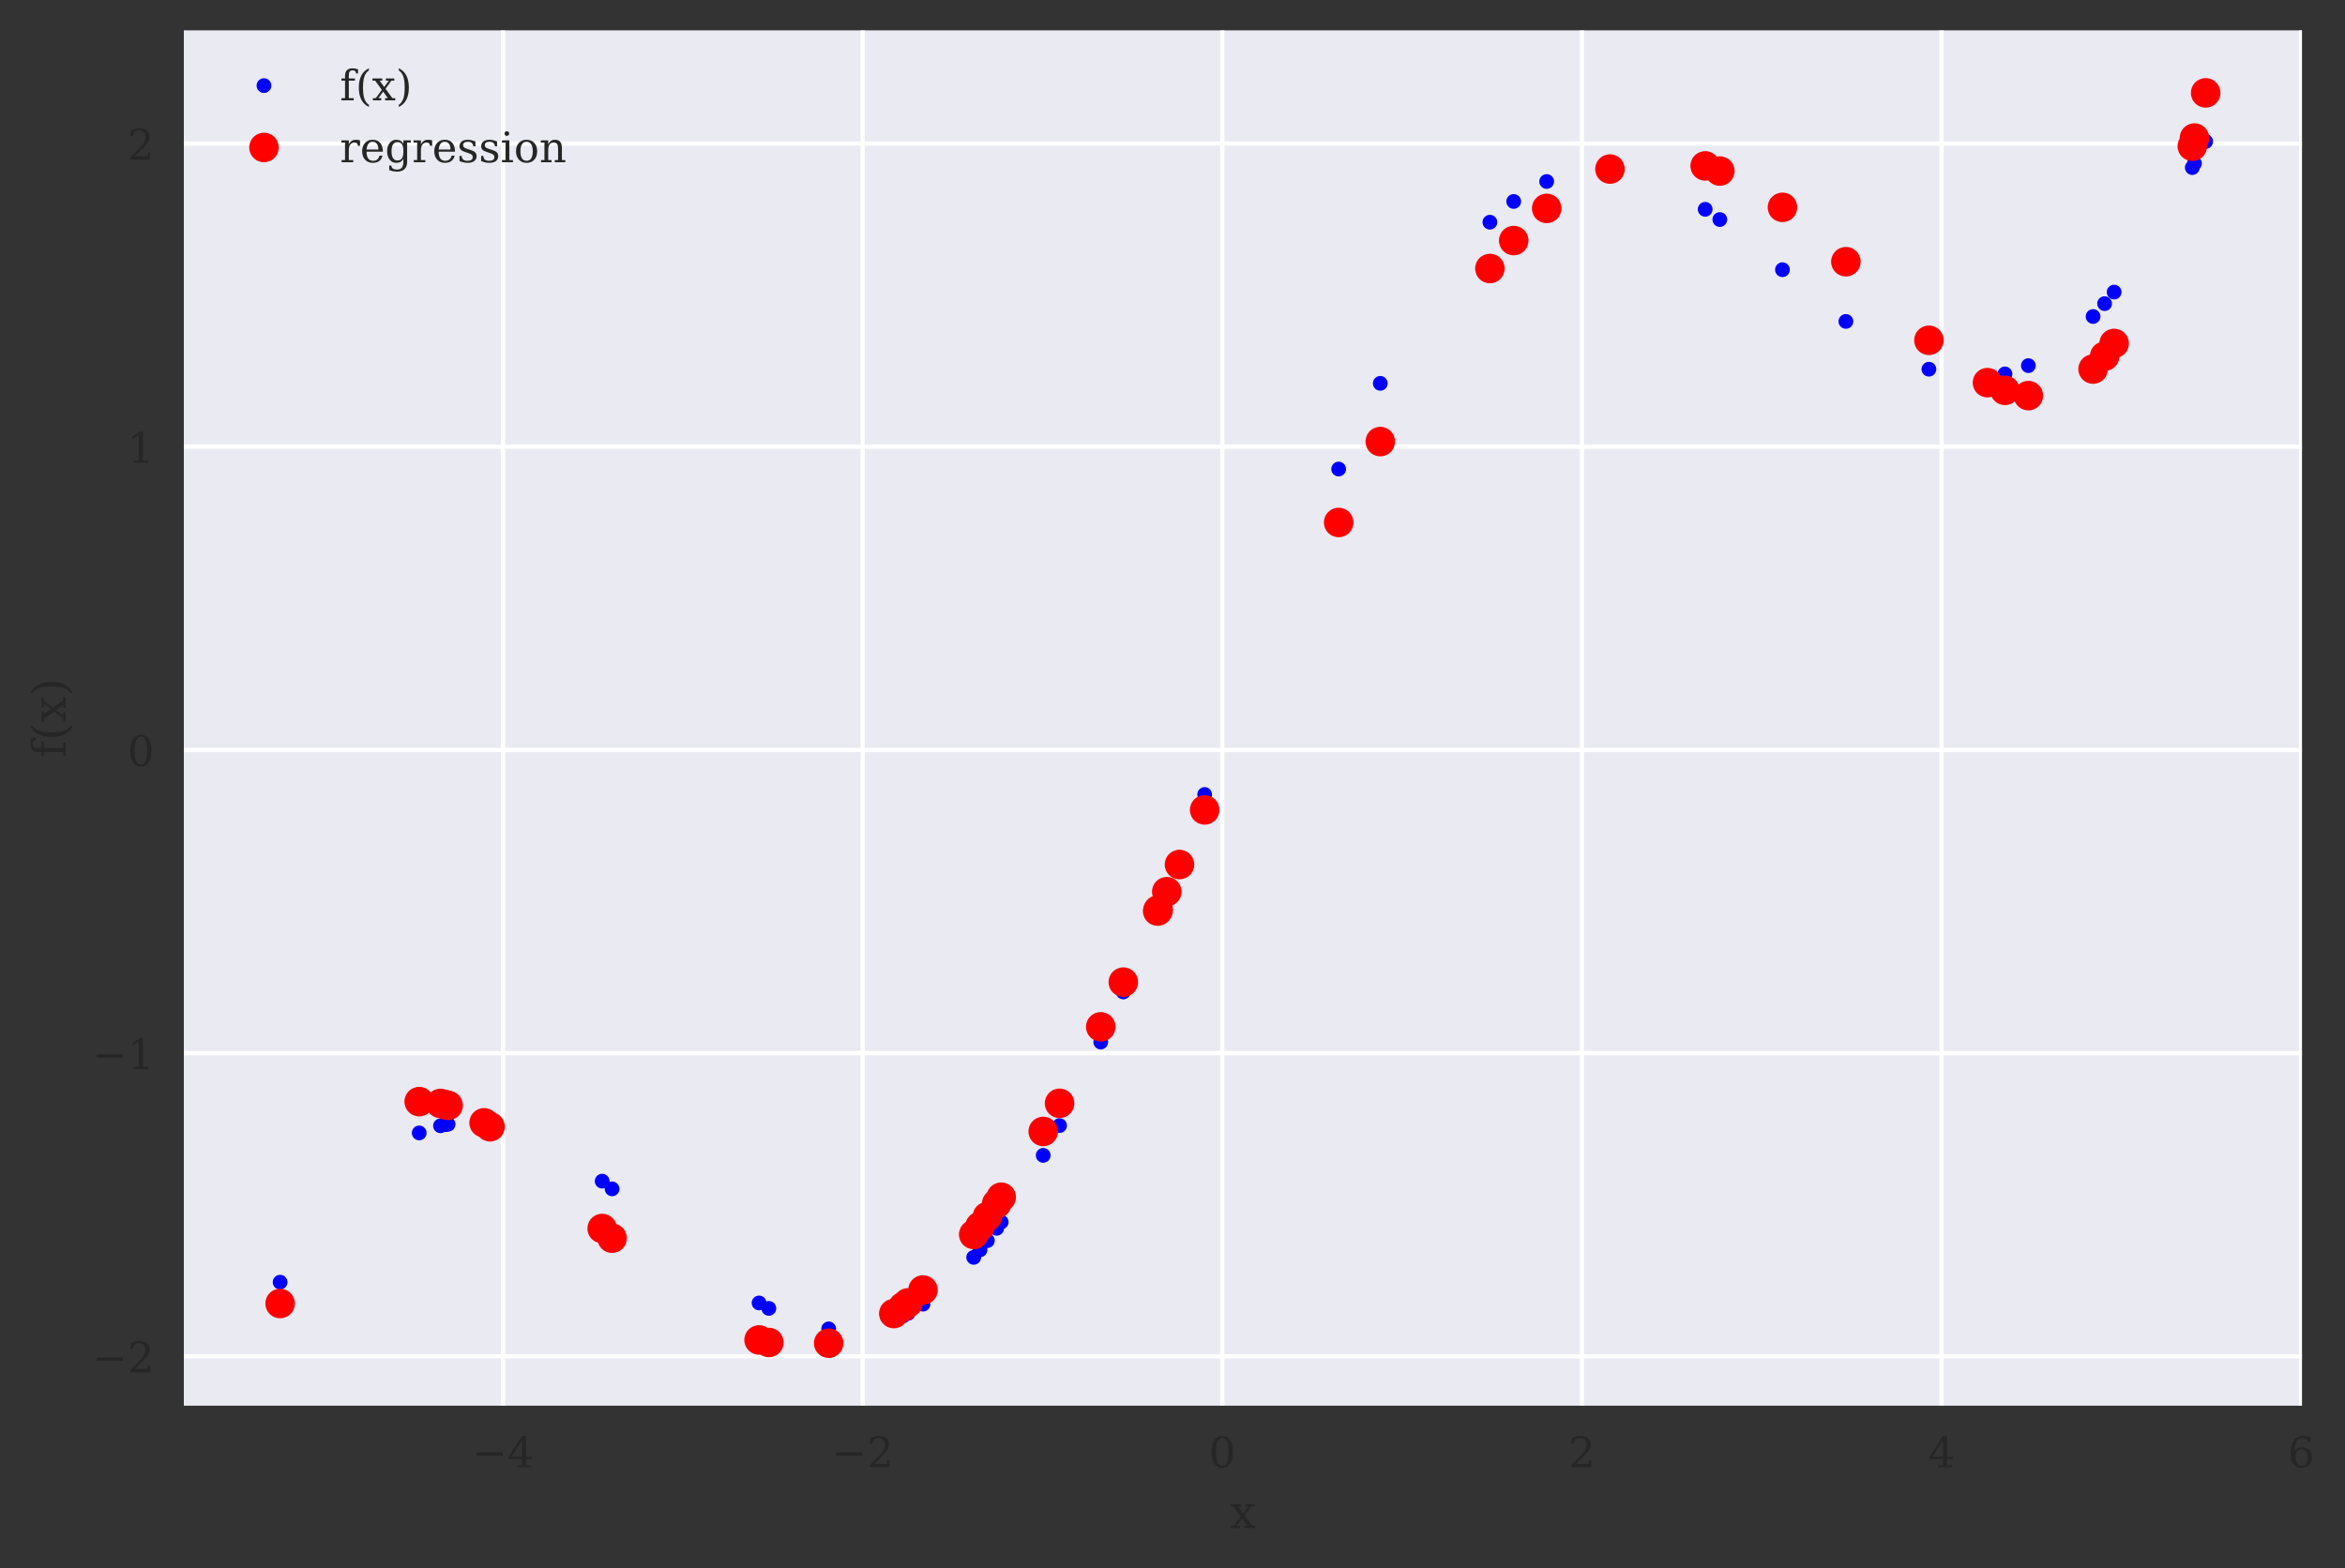 <?xml version="1.0" encoding="utf-8" standalone="no"?>
<!DOCTYPE svg PUBLIC "-//W3C//DTD SVG 1.1//EN"
  "http://www.w3.org/Graphics/SVG/1.1/DTD/svg11.dtd">
<!-- Created with matplotlib (https://matplotlib.org/) -->
<svg height="371.884pt" version="1.1" viewBox="0 0 555.999 371.884" width="555.999pt" xmlns="http://www.w3.org/2000/svg" xmlns:xlink="http://www.w3.org/1999/xlink">
 <rect x="0" y="0" width="555.999" height="371.884" fill="#333333" stroke="none"/>
 <defs>
  <style type="text/css">
*{stroke-linecap:butt;stroke-linejoin:round;}
  </style>
 </defs>
 <g id="figure_1">
  <g id="patch_1">
   <path d="M 0 371.884 
L 555.999 371.884 
L 555.999 0 
L 0 0 
z
" style="fill:none;"/>
  </g>
  <g id="axes_1">
   <g id="patch_2">
    <path d="M 43.588 333.36 
L 545.788 333.36 
L 545.788 7.2 
L 43.588 7.2 
z
" style="fill:#eaeaf2;"/>
   </g>
   <g id="matplotlib.axis_1">
    <g id="xtick_1">
     <g id="line2d_1">
      <path clip-path="url(#p395554982a)" d="M 119.258 333.36 
L 119.258 7.2 
" style="fill:none;stroke:#ffffff;stroke-linecap:round;"/>
     </g>
     <g id="line2d_2"/>
     <g id="text_1">
      <!-- −4 -->
      <defs>
       <path d="M 10.594 35.297 
L 73.188 35.297 
L 73.188 27.391 
L 10.594 27.391 
z
" id="DejaVuSerif-8722"/>
       <path d="M 34.906 24.703 
L 34.906 63.484 
L 10.016 24.703 
z
M 56.391 0 
L 23.188 0 
L 23.188 5.172 
L 34.906 5.172 
L 34.906 19.484 
L 3.078 19.484 
L 3.078 24.812 
L 35.016 74.219 
L 44.672 74.219 
L 44.672 24.703 
L 58.594 24.703 
L 58.594 19.484 
L 44.672 19.484 
L 44.672 5.172 
L 56.391 5.172 
z
" id="DejaVuSerif-52"/>
      </defs>
      <g style="fill:#262626;" transform="translate(111.887 347.958)scale(0.1 -0.1)">
       <use xlink:href="#DejaVuSerif-8722"/>
       <use x="83.789" xlink:href="#DejaVuSerif-52"/>
      </g>
     </g>
    </g>
    <g id="xtick_2">
     <g id="line2d_3">
      <path clip-path="url(#p395554982a)" d="M 204.53 333.36 
L 204.53 7.2 
" style="fill:none;stroke:#ffffff;stroke-linecap:round;"/>
     </g>
     <g id="line2d_4"/>
     <g id="text_2">
      <!-- −2 -->
      <defs>
       <path d="M 12.797 55.516 
L 7.328 55.516 
L 7.328 68.5 
Q 12.547 71.297 17.844 72.75 
Q 23.141 74.219 28.219 74.219 
Q 39.594 74.219 46.188 68.703 
Q 52.781 63.188 52.781 53.719 
Q 52.781 43.016 37.844 28.125 
Q 36.672 27 36.078 26.422 
L 17.672 8.016 
L 48.094 8.016 
L 48.094 17 
L 53.812 17 
L 53.812 0 
L 6.781 0 
L 6.781 5.328 
L 28.906 27.391 
Q 36.234 34.719 39.359 40.844 
Q 42.484 46.969 42.484 53.719 
Q 42.484 61.078 38.641 65.234 
Q 34.812 69.391 28.078 69.391 
Q 21.094 69.391 17.281 65.922 
Q 13.484 62.453 12.797 55.516 
z
" id="DejaVuSerif-50"/>
      </defs>
      <g style="fill:#262626;" transform="translate(197.159 347.958)scale(0.1 -0.1)">
       <use xlink:href="#DejaVuSerif-8722"/>
       <use x="83.789" xlink:href="#DejaVuSerif-50"/>
      </g>
     </g>
    </g>
    <g id="xtick_3">
     <g id="line2d_5">
      <path clip-path="url(#p395554982a)" d="M 289.802 333.36 
L 289.802 7.2 
" style="fill:none;stroke:#ffffff;stroke-linecap:round;"/>
     </g>
     <g id="line2d_6"/>
     <g id="text_3">
      <!-- 0 -->
      <defs>
       <path d="M 31.781 3.422 
Q 39.266 3.422 42.969 11.625 
Q 46.688 19.828 46.688 36.375 
Q 46.688 52.984 42.969 61.188 
Q 39.266 69.391 31.781 69.391 
Q 24.312 69.391 20.594 61.188 
Q 16.891 52.984 16.891 36.375 
Q 16.891 19.828 20.594 11.625 
Q 24.312 3.422 31.781 3.422 
z
M 31.781 -1.422 
Q 19.922 -1.422 13.25 8.531 
Q 6.594 18.5 6.594 36.375 
Q 6.594 54.297 13.25 64.25 
Q 19.922 74.219 31.781 74.219 
Q 43.703 74.219 50.344 64.25 
Q 56.984 54.297 56.984 36.375 
Q 56.984 18.5 50.344 8.531 
Q 43.703 -1.422 31.781 -1.422 
z
" id="DejaVuSerif-48"/>
      </defs>
      <g style="fill:#262626;" transform="translate(286.621 347.958)scale(0.1 -0.1)">
       <use xlink:href="#DejaVuSerif-48"/>
      </g>
     </g>
    </g>
    <g id="xtick_4">
     <g id="line2d_7">
      <path clip-path="url(#p395554982a)" d="M 375.074 333.36 
L 375.074 7.2 
" style="fill:none;stroke:#ffffff;stroke-linecap:round;"/>
     </g>
     <g id="line2d_8"/>
     <g id="text_4">
      <!-- 2 -->
      <g style="fill:#262626;" transform="translate(371.893 347.958)scale(0.1 -0.1)">
       <use xlink:href="#DejaVuSerif-50"/>
      </g>
     </g>
    </g>
    <g id="xtick_5">
     <g id="line2d_9">
      <path clip-path="url(#p395554982a)" d="M 460.346 333.36 
L 460.346 7.2 
" style="fill:none;stroke:#ffffff;stroke-linecap:round;"/>
     </g>
     <g id="line2d_10"/>
     <g id="text_5">
      <!-- 4 -->
      <g style="fill:#262626;" transform="translate(457.165 347.958)scale(0.1 -0.1)">
       <use xlink:href="#DejaVuSerif-52"/>
      </g>
     </g>
    </g>
    <g id="xtick_6">
     <g id="line2d_11">
      <path clip-path="url(#p395554982a)" d="M 545.618 333.36 
L 545.618 7.2 
" style="fill:none;stroke:#ffffff;stroke-linecap:round;"/>
     </g>
     <g id="line2d_12"/>
     <g id="text_6">
      <!-- 6 -->
      <defs>
       <path d="M 32.719 3.422 
Q 39.594 3.422 43.297 8.469 
Q 47.016 13.531 47.016 23 
Q 47.016 32.469 43.297 37.516 
Q 39.594 42.578 32.719 42.578 
Q 25.734 42.578 22.062 37.688 
Q 18.406 32.812 18.406 23.578 
Q 18.406 13.875 22.109 8.641 
Q 25.828 3.422 32.719 3.422 
z
M 16.797 40.141 
Q 20.125 43.797 24.312 45.594 
Q 28.516 47.406 33.797 47.406 
Q 44.672 47.406 51 40.859 
Q 57.328 34.328 57.328 23 
Q 57.328 11.922 50.516 5.25 
Q 43.703 -1.422 32.328 -1.422 
Q 19.969 -1.422 13.328 7.781 
Q 6.688 17 6.688 34.078 
Q 6.688 53.219 14.547 63.719 
Q 22.406 74.219 36.719 74.219 
Q 40.578 74.219 44.828 73.484 
Q 49.078 72.75 53.516 71.297 
L 53.516 59.281 
L 48 59.281 
Q 47.406 64.203 44.234 66.797 
Q 41.062 69.391 35.688 69.391 
Q 26.219 69.391 21.578 62.203 
Q 16.938 55.031 16.797 40.141 
z
" id="DejaVuSerif-54"/>
      </defs>
      <g style="fill:#262626;" transform="translate(542.437 347.958)scale(0.1 -0.1)">
       <use xlink:href="#DejaVuSerif-54"/>
      </g>
     </g>
    </g>
    <g id="text_7">
     <!-- x -->
     <defs>
      <path d="M 29.109 31.688 
L 39.984 46.688 
L 33.016 46.688 
L 33.016 51.906 
L 52.984 51.906 
L 52.984 46.688 
L 46.094 46.688 
L 32.172 27.484 
L 48.391 5.172 
L 55.172 5.172 
L 55.172 0 
L 31.203 0 
L 31.203 5.172 
L 37.797 5.172 
L 26.516 20.703 
L 15.188 5.172 
L 21.922 5.172 
L 21.922 0 
L 2.203 0 
L 2.203 5.172 
L 9.078 5.172 
L 23.391 24.906 
L 7.625 46.688 
L 1.219 46.688 
L 1.219 51.906 
L 24.422 51.906 
L 24.422 46.688 
L 18.219 46.688 
z
" id="DejaVuSerif-120"/>
     </defs>
     <g style="fill:#262626;" transform="translate(291.587 362.396)scale(0.11 -0.11)">
      <use xlink:href="#DejaVuSerif-120"/>
     </g>
    </g>
   </g>
   <g id="matplotlib.axis_2">
    <g id="ytick_1">
     <g id="line2d_13">
      <path clip-path="url(#p395554982a)" d="M 43.588 321.656 
L 545.788 321.656 
" style="fill:none;stroke:#ffffff;stroke-linecap:round;"/>
     </g>
     <g id="line2d_14"/>
     <g id="text_8">
      <!-- −2 -->
      <g style="fill:#262626;" transform="translate(21.846 325.455)scale(0.1 -0.1)">
       <use xlink:href="#DejaVuSerif-8722"/>
       <use x="83.789" xlink:href="#DejaVuSerif-50"/>
      </g>
     </g>
    </g>
    <g id="ytick_2">
     <g id="line2d_15">
      <path clip-path="url(#p395554982a)" d="M 43.588 249.754 
L 545.788 249.754 
" style="fill:none;stroke:#ffffff;stroke-linecap:round;"/>
     </g>
     <g id="line2d_16"/>
     <g id="text_9">
      <!-- −1 -->
      <defs>
       <path d="M 14.203 0 
L 14.203 5.172 
L 26.906 5.172 
L 26.906 65.828 
L 12.203 56.297 
L 12.203 62.703 
L 29.984 74.219 
L 36.719 74.219 
L 36.719 5.172 
L 49.422 5.172 
L 49.422 0 
z
" id="DejaVuSerif-49"/>
      </defs>
      <g style="fill:#262626;" transform="translate(21.846 253.554)scale(0.1 -0.1)">
       <use xlink:href="#DejaVuSerif-8722"/>
       <use x="83.789" xlink:href="#DejaVuSerif-49"/>
      </g>
     </g>
    </g>
    <g id="ytick_3">
     <g id="line2d_17">
      <path clip-path="url(#p395554982a)" d="M 43.588 177.853 
L 545.788 177.853 
" style="fill:none;stroke:#ffffff;stroke-linecap:round;"/>
     </g>
     <g id="line2d_18"/>
     <g id="text_10">
      <!-- 0 -->
      <g style="fill:#262626;" transform="translate(30.226 181.652)scale(0.1 -0.1)">
       <use xlink:href="#DejaVuSerif-48"/>
      </g>
     </g>
    </g>
    <g id="ytick_4">
     <g id="line2d_19">
      <path clip-path="url(#p395554982a)" d="M 43.588 105.951 
L 545.788 105.951 
" style="fill:none;stroke:#ffffff;stroke-linecap:round;"/>
     </g>
     <g id="line2d_20"/>
     <g id="text_11">
      <!-- 1 -->
      <g style="fill:#262626;" transform="translate(30.226 109.75)scale(0.1 -0.1)">
       <use xlink:href="#DejaVuSerif-49"/>
      </g>
     </g>
    </g>
    <g id="ytick_5">
     <g id="line2d_21">
      <path clip-path="url(#p395554982a)" d="M 43.588 34.05 
L 545.788 34.05 
" style="fill:none;stroke:#ffffff;stroke-linecap:round;"/>
     </g>
     <g id="line2d_22"/>
     <g id="text_12">
      <!-- 2 -->
      <g style="fill:#262626;" transform="translate(30.226 37.849)scale(0.1 -0.1)">
       <use xlink:href="#DejaVuSerif-50"/>
      </g>
     </g>
    </g>
    <g id="text_13">
     <!-- f(x) -->
     <defs>
      <path d="M 43.016 63.719 
L 38.281 63.719 
Q 38.234 67.391 36.203 69.281 
Q 34.188 71.188 30.328 71.188 
Q 25.297 71.188 23.234 68.422 
Q 21.188 65.672 21.188 58.594 
L 21.188 51.906 
L 35.688 51.906 
L 35.688 46.688 
L 21.188 46.688 
L 21.188 5.172 
L 32.719 5.172 
L 32.719 0 
L 3.609 0 
L 3.609 5.172 
L 12.203 5.172 
L 12.203 46.688 
L 3.609 46.688 
L 3.609 51.906 
L 12.203 51.906 
L 12.203 58.406 
Q 12.203 67.094 16.719 71.531 
Q 21.234 75.984 29.984 75.984 
Q 33.25 75.984 36.516 75.391 
Q 39.797 74.812 43.016 73.578 
z
" id="DejaVuSerif-102"/>
      <path d="M 31.891 -15.578 
Q 20.016 -10.25 13.953 1.297 
Q 7.906 12.844 7.906 30.172 
Q 7.906 47.562 13.953 59.109 
Q 20.016 70.656 31.891 75.984 
L 31.891 71.188 
Q 24.359 66.016 21.094 56.609 
Q 17.828 47.219 17.828 30.172 
Q 17.828 13.188 21.094 3.781 
Q 24.359 -5.609 31.891 -10.797 
z
" id="DejaVuSerif-40"/>
      <path d="M 7.078 -15.578 
L 7.078 -10.797 
Q 14.594 -5.609 17.891 3.781 
Q 21.188 13.188 21.188 30.172 
Q 21.188 47.219 17.891 56.609 
Q 14.594 66.016 7.078 71.188 
L 7.078 75.984 
Q 19 70.656 25.047 59.109 
Q 31.109 47.562 31.109 30.172 
Q 31.109 12.844 25.047 1.297 
Q 19 -10.25 7.078 -15.578 
z
" id="DejaVuSerif-41"/>
     </defs>
     <g style="fill:#262626;" transform="translate(15.558 179.709)rotate(-90)scale(0.11 -0.11)">
      <use xlink:href="#DejaVuSerif-102"/>
      <use x="37.012" xlink:href="#DejaVuSerif-40"/>
      <use x="76.025" xlink:href="#DejaVuSerif-120"/>
      <use x="132.422" xlink:href="#DejaVuSerif-41"/>
     </g>
    </g>
   </g>
   <g id="line2d_23">
    <defs>
     <path d="M 0 1.75 
C 0.464 1.75 0.909 1.566 1.237 1.237 
C 1.566 0.909 1.75 0.464 1.75 0 
C 1.75 -0.464 1.566 -0.909 1.237 -1.237 
C 0.909 -1.566 0.464 -1.75 0 -1.75 
C -0.464 -1.75 -0.909 -1.566 -1.237 -1.237 
C -1.566 -0.909 -1.75 -0.464 -1.75 0 
C -1.75 0.464 -1.566 0.909 -1.237 1.237 
C -0.909 1.566 -0.464 1.75 0 1.75 
z
" id="m9fc414f692"/>
    </defs>
    <g clip-path="url(#p395554982a)">
     <use style="fill:#0000ff;" x="317.396" xlink:href="#m9fc414f692" y="111.233"/>
     <use style="fill:#0000ff;" x="499.001" xlink:href="#m9fc414f692" y="72.005"/>
     <use style="fill:#0000ff;" x="214.135" xlink:href="#m9fc414f692" y="312.067"/>
     <use style="fill:#0000ff;" x="196.479" xlink:href="#m9fc414f692" y="315.144"/>
     <use style="fill:#0000ff;" x="501.258" xlink:href="#m9fc414f692" y="69.269"/>
     <use style="fill:#0000ff;" x="407.767" xlink:href="#m9fc414f692" y="52.062"/>
     <use style="fill:#0000ff;" x="471.231" xlink:href="#m9fc414f692" y="89.392"/>
     <use style="fill:#0000ff;" x="353.254" xlink:href="#m9fc414f692" y="52.693"/>
     <use style="fill:#0000ff;" x="276.645" xlink:href="#m9fc414f692" y="210.785"/>
     <use style="fill:#0000ff;" x="437.656" xlink:href="#m9fc414f692" y="76.224"/>
     <use style="fill:#0000ff;" x="232.363" xlink:href="#m9fc414f692" y="296.398"/>
     <use style="fill:#0000ff;" x="145.13" xlink:href="#m9fc414f692" y="281.94"/>
     <use style="fill:#0000ff;" x="66.415" xlink:href="#m9fc414f692" y="304.068"/>
     <use style="fill:#0000ff;" x="234.104" xlink:href="#m9fc414f692" y="294.22"/>
     <use style="fill:#0000ff;" x="285.622" xlink:href="#m9fc414f692" y="188.415"/>
     <use style="fill:#0000ff;" x="211.919" xlink:href="#m9fc414f692" y="313.084"/>
     <use style="fill:#0000ff;" x="218.835" xlink:href="#m9fc414f692" y="309.279"/>
     <use style="fill:#0000ff;" x="182.292" xlink:href="#m9fc414f692" y="310.284"/>
     <use style="fill:#0000ff;" x="522.961" xlink:href="#m9fc414f692" y="33.557"/>
     <use style="fill:#0000ff;" x="480.927" xlink:href="#m9fc414f692" y="86.709"/>
     <use style="fill:#0000ff;" x="279.651" xlink:href="#m9fc414f692" y="203.37"/>
     <use style="fill:#0000ff;" x="114.779" xlink:href="#m9fc414f692" y="266.389"/>
     <use style="fill:#0000ff;" x="251.219" xlink:href="#m9fc414f692" y="266.929"/>
     <use style="fill:#0000ff;" x="496.268" xlink:href="#m9fc414f692" y="75.054"/>
     <use style="fill:#0000ff;" x="327.264" xlink:href="#m9fc414f692" y="90.91"/>
     <use style="fill:#0000ff;" x="247.343" xlink:href="#m9fc414f692" y="273.995"/>
     <use style="fill:#0000ff;" x="236.313" xlink:href="#m9fc414f692" y="291.291"/>
     <use style="fill:#0000ff;" x="404.297" xlink:href="#m9fc414f692" y="49.636"/>
     <use style="fill:#0000ff;" x="358.901" xlink:href="#m9fc414f692" y="47.776"/>
     <use style="fill:#0000ff;" x="519.795" xlink:href="#m9fc414f692" y="39.743"/>
     <use style="fill:#0000ff;" x="274.617" xlink:href="#m9fc414f692" y="215.728"/>
     <use style="fill:#0000ff;" x="237.381" xlink:href="#m9fc414f692" y="289.809"/>
     <use style="fill:#0000ff;" x="104.442" xlink:href="#m9fc414f692" y="266.981"/>
     <use style="fill:#0000ff;" x="260.988" xlink:href="#m9fc414f692" y="247.126"/>
     <use style="fill:#0000ff;" x="215.285" xlink:href="#m9fc414f692" y="311.465"/>
     <use style="fill:#0000ff;" x="381.72" xlink:href="#m9fc414f692" y="40.405"/>
     <use style="fill:#0000ff;" x="230.864" xlink:href="#m9fc414f692" y="298.179"/>
     <use style="fill:#0000ff;" x="266.337" xlink:href="#m9fc414f692" y="235.242"/>
     <use style="fill:#0000ff;" x="422.621" xlink:href="#m9fc414f692" y="63.961"/>
     <use style="fill:#0000ff;" x="179.975" xlink:href="#m9fc414f692" y="308.997"/>
     <use style="fill:#0000ff;" x="274.481" xlink:href="#m9fc414f692" y="216.058"/>
     <use style="fill:#0000ff;" x="106.247" xlink:href="#m9fc414f692" y="266.605"/>
     <use style="fill:#0000ff;" x="457.346" xlink:href="#m9fc414f692" y="87.556"/>
     <use style="fill:#0000ff;" x="366.717" xlink:href="#m9fc414f692" y="43.043"/>
     <use style="fill:#0000ff;" x="99.391" xlink:href="#m9fc414f692" y="268.678"/>
     <use style="fill:#0000ff;" x="142.774" xlink:href="#m9fc414f692" y="280.108"/>
     <use style="fill:#0000ff;" x="105.648" xlink:href="#m9fc414f692" y="266.717"/>
     <use style="fill:#0000ff;" x="116.196" xlink:href="#m9fc414f692" y="266.59"/>
     <use style="fill:#0000ff;" x="520.305" xlink:href="#m9fc414f692" y="38.766"/>
     <use style="fill:#0000ff;" x="475.371" xlink:href="#m9fc414f692" y="88.673"/>
    </g>
   </g>
   <g id="line2d_24">
    <defs>
     <path d="M 0 3.5 
C 0.928 3.5 1.819 3.131 2.475 2.475 
C 3.131 1.819 3.5 0.928 3.5 0 
C 3.5 -0.928 3.131 -1.819 2.475 -2.475 
C 1.819 -3.131 0.928 -3.5 0 -3.5 
C -0.928 -3.5 -1.819 -3.131 -2.475 -2.475 
C -3.131 -1.819 -3.5 -0.928 -3.5 0 
C -3.5 0.928 -3.131 1.819 -2.475 2.475 
C -1.819 3.131 -0.928 3.5 0 3.5 
z
" id="m6df5d11d01"/>
    </defs>
    <g clip-path="url(#p395554982a)">
     <use style="fill:#ff0000;" x="317.396" xlink:href="#m6df5d11d01" y="123.902"/>
     <use style="fill:#ff0000;" x="499.001" xlink:href="#m6df5d11d01" y="84.483"/>
     <use style="fill:#ff0000;" x="214.135" xlink:href="#m6df5d11d01" y="309.883"/>
     <use style="fill:#ff0000;" x="196.479" xlink:href="#m6df5d11d01" y="318.535"/>
     <use style="fill:#ff0000;" x="501.258" xlink:href="#m6df5d11d01" y="81.45"/>
     <use style="fill:#ff0000;" x="407.767" xlink:href="#m6df5d11d01" y="40.565"/>
     <use style="fill:#ff0000;" x="471.231" xlink:href="#m6df5d11d01" y="90.746"/>
     <use style="fill:#ff0000;" x="353.254" xlink:href="#m6df5d11d01" y="63.677"/>
     <use style="fill:#ff0000;" x="276.645" xlink:href="#m6df5d11d01" y="211.467"/>
     <use style="fill:#ff0000;" x="437.656" xlink:href="#m6df5d11d01" y="62.063"/>
     <use style="fill:#ff0000;" x="232.363" xlink:href="#m6df5d11d01" y="290.825"/>
     <use style="fill:#ff0000;" x="145.13" xlink:href="#m6df5d11d01" y="293.636"/>
     <use style="fill:#ff0000;" x="66.415" xlink:href="#m6df5d11d01" y="309.127"/>
     <use style="fill:#ff0000;" x="234.104" xlink:href="#m6df5d11d01" y="288.504"/>
     <use style="fill:#ff0000;" x="285.622" xlink:href="#m6df5d11d01" y="192.068"/>
     <use style="fill:#ff0000;" x="211.919" xlink:href="#m6df5d11d01" y="311.513"/>
     <use style="fill:#ff0000;" x="218.835" xlink:href="#m6df5d11d01" y="305.921"/>
     <use style="fill:#ff0000;" x="182.292" xlink:href="#m6df5d11d01" y="318.37"/>
     <use style="fill:#ff0000;" x="522.961" xlink:href="#m6df5d11d01" y="22.025"/>
     <use style="fill:#ff0000;" x="480.927" xlink:href="#m6df5d11d01" y="93.821"/>
     <use style="fill:#ff0000;" x="279.651" xlink:href="#m6df5d11d01" y="205.025"/>
     <use style="fill:#ff0000;" x="114.779" xlink:href="#m6df5d11d01" y="266.276"/>
     <use style="fill:#ff0000;" x="251.219" xlink:href="#m6df5d11d01" y="261.65"/>
     <use style="fill:#ff0000;" x="496.268" xlink:href="#m6df5d11d01" y="87.521"/>
     <use style="fill:#ff0000;" x="327.264" xlink:href="#m6df5d11d01" y="104.718"/>
     <use style="fill:#ff0000;" x="247.343" xlink:href="#m6df5d11d01" y="268.327"/>
     <use style="fill:#ff0000;" x="236.313" xlink:href="#m6df5d11d01" y="285.443"/>
     <use style="fill:#ff0000;" x="404.297" xlink:href="#m6df5d11d01" y="39.346"/>
     <use style="fill:#ff0000;" x="358.901" xlink:href="#m6df5d11d01" y="57.049"/>
     <use style="fill:#ff0000;" x="519.795" xlink:href="#m6df5d11d01" y="34.676"/>
     <use style="fill:#ff0000;" x="274.617" xlink:href="#m6df5d11d01" y="215.773"/>
     <use style="fill:#ff0000;" x="237.381" xlink:href="#m6df5d11d01" y="283.917"/>
     <use style="fill:#ff0000;" x="104.442" xlink:href="#m6df5d11d01" y="261.678"/>
     <use style="fill:#ff0000;" x="260.988" xlink:href="#m6df5d11d01" y="243.517"/>
     <use style="fill:#ff0000;" x="215.285" xlink:href="#m6df5d11d01" y="308.977"/>
     <use style="fill:#ff0000;" x="381.72" xlink:href="#m6df5d11d01" y="40.092"/>
     <use style="fill:#ff0000;" x="230.864" xlink:href="#m6df5d11d01" y="292.756"/>
     <use style="fill:#ff0000;" x="266.337" xlink:href="#m6df5d11d01" y="232.913"/>
     <use style="fill:#ff0000;" x="422.621" xlink:href="#m6df5d11d01" y="49.172"/>
     <use style="fill:#ff0000;" x="179.975" xlink:href="#m6df5d11d01" y="317.769"/>
     <use style="fill:#ff0000;" x="274.481" xlink:href="#m6df5d11d01" y="216.061"/>
     <use style="fill:#ff0000;" x="106.247" xlink:href="#m6df5d11d01" y="262.153"/>
     <use style="fill:#ff0000;" x="457.346" xlink:href="#m6df5d11d01" y="80.703"/>
     <use style="fill:#ff0000;" x="366.717" xlink:href="#m6df5d11d01" y="49.423"/>
     <use style="fill:#ff0000;" x="99.391" xlink:href="#m6df5d11d01" y="261.252"/>
     <use style="fill:#ff0000;" x="142.774" xlink:href="#m6df5d11d01" y="291.339"/>
     <use style="fill:#ff0000;" x="105.648" xlink:href="#m6df5d11d01" y="261.978"/>
     <use style="fill:#ff0000;" x="116.196" xlink:href="#m6df5d11d01" y="267.214"/>
     <use style="fill:#ff0000;" x="520.305" xlink:href="#m6df5d11d01" y="32.74"/>
     <use style="fill:#ff0000;" x="475.371" xlink:href="#m6df5d11d01" y="92.572"/>
    </g>
   </g>
   <g id="patch_3">
    <path d="M 43.588 333.36 
L 43.588 7.2 
" style="fill:none;"/>
   </g>
   <g id="patch_4">
    <path d="M 545.788 333.36 
L 545.788 7.2 
" style="fill:none;"/>
   </g>
   <g id="patch_5">
    <path d="M 43.588 333.36 
L 545.788 333.36 
" style="fill:none;"/>
   </g>
   <g id="patch_6">
    <path d="M 43.588 7.2 
L 545.788 7.2 
" style="fill:none;"/>
   </g>
   <g id="legend_1">
    <g id="line2d_25"/>
    <g id="line2d_26">
     <g>
      <use style="fill:#0000ff;" x="62.588" xlink:href="#m9fc414f692" y="20.298"/>
     </g>
    </g>
    <g id="text_14">
     <!-- f(x) -->
     <g style="fill:#262626;" transform="translate(80.588 23.798)scale(0.1 -0.1)">
      <use xlink:href="#DejaVuSerif-102"/>
      <use x="37.012" xlink:href="#DejaVuSerif-40"/>
      <use x="76.025" xlink:href="#DejaVuSerif-120"/>
      <use x="132.422" xlink:href="#DejaVuSerif-41"/>
     </g>
    </g>
    <g id="line2d_27"/>
    <g id="line2d_28">
     <g>
      <use style="fill:#ff0000;" x="62.588" xlink:href="#m6df5d11d01" y="34.977"/>
     </g>
    </g>
    <g id="text_15">
     <!-- regression -->
     <defs>
      <path d="M 47.797 52 
L 47.797 39.016 
L 42.625 39.016 
Q 42.391 42.875 40.484 44.781 
Q 38.578 46.688 34.906 46.688 
Q 28.266 46.688 24.719 42.094 
Q 21.188 37.5 21.188 28.906 
L 21.188 5.172 
L 31.594 5.172 
L 31.594 0 
L 4.109 0 
L 4.109 5.172 
L 12.203 5.172 
L 12.203 46.781 
L 3.609 46.781 
L 3.609 51.906 
L 21.188 51.906 
L 21.188 42.672 
Q 23.828 48.094 27.969 50.703 
Q 32.125 53.328 38.094 53.328 
Q 40.281 53.328 42.703 52.984 
Q 45.125 52.641 47.797 52 
z
" id="DejaVuSerif-114"/>
      <path d="M 54.203 25 
L 15.484 25 
L 15.484 24.609 
Q 15.484 14.109 19.438 8.766 
Q 23.391 3.422 31.109 3.422 
Q 37.016 3.422 40.797 6.516 
Q 44.578 9.625 46.094 15.719 
L 53.328 15.719 
Q 51.172 7.172 45.375 2.875 
Q 39.594 -1.422 30.172 -1.422 
Q 18.797 -1.422 11.891 6.078 
Q 4.984 13.578 4.984 25.984 
Q 4.984 38.281 11.766 45.797 
Q 18.562 53.328 29.594 53.328 
Q 41.359 53.328 47.656 46.062 
Q 53.953 38.812 54.203 25 
z
M 43.609 30.172 
Q 43.312 39.266 39.766 43.875 
Q 36.234 48.484 29.594 48.484 
Q 23.391 48.484 19.828 43.844 
Q 16.266 39.203 15.484 30.172 
z
" id="DejaVuSerif-101"/>
      <path d="M 52.484 46.688 
L 52.484 1.125 
Q 52.484 -10.062 46.328 -16.141 
Q 40.188 -22.219 28.812 -22.219 
Q 23.688 -22.219 19 -21.281 
Q 14.312 -20.359 10.016 -18.5 
L 10.016 -7.625 
L 14.703 -7.625 
Q 15.578 -12.703 18.844 -15.047 
Q 22.125 -17.391 28.219 -17.391 
Q 36.141 -17.391 39.812 -12.922 
Q 43.5 -8.453 43.5 1.125 
L 43.5 8.109 
Q 40.875 3.219 36.797 0.891 
Q 32.719 -1.422 26.703 -1.422 
Q 17.141 -1.422 11.062 6.172 
Q 4.984 13.766 4.984 25.984 
Q 4.984 38.188 11.031 45.75 
Q 17.094 53.328 26.703 53.328 
Q 32.719 53.328 36.797 51 
Q 40.875 48.688 43.5 43.797 
L 43.5 51.906 
L 61.078 51.906 
L 61.078 46.688 
z
M 43.5 28.516 
Q 43.5 37.844 39.906 42.766 
Q 36.328 47.703 29.5 47.703 
Q 22.562 47.703 19.016 42.234 
Q 15.484 36.766 15.484 25.984 
Q 15.484 15.234 19.016 9.719 
Q 22.562 4.203 29.5 4.203 
Q 36.328 4.203 39.906 9.109 
Q 43.5 14.016 43.5 23.391 
z
" id="DejaVuSerif-103"/>
      <path d="M 5.609 2.875 
L 5.609 14.984 
L 10.797 14.984 
Q 10.984 9.188 14.422 6.297 
Q 17.875 3.422 24.609 3.422 
Q 30.672 3.422 33.844 5.688 
Q 37.016 7.953 37.016 12.312 
Q 37.016 15.719 34.688 17.812 
Q 32.375 19.922 24.906 22.312 
L 18.406 24.516 
Q 11.719 26.656 8.719 29.875 
Q 5.719 33.109 5.719 38.094 
Q 5.719 45.219 10.938 49.266 
Q 16.156 53.328 25.391 53.328 
Q 29.5 53.328 34.031 52.25 
Q 38.578 51.172 43.406 49.125 
L 43.406 37.797 
L 38.234 37.797 
Q 38.031 42.828 34.703 45.656 
Q 31.391 48.484 25.688 48.484 
Q 20.016 48.484 17.109 46.484 
Q 14.203 44.484 14.203 40.484 
Q 14.203 37.203 16.406 35.219 
Q 18.609 33.25 25.203 31.203 
L 32.328 29 
Q 39.703 26.703 42.938 23.266 
Q 46.188 19.828 46.188 14.406 
Q 46.188 7.031 40.547 2.797 
Q 34.906 -1.422 25 -1.422 
Q 19.969 -1.422 15.188 -0.344 
Q 10.406 0.734 5.609 2.875 
z
" id="DejaVuSerif-115"/>
      <path d="M 9.719 68.016 
Q 9.719 70.266 11.344 71.922 
Q 12.984 73.578 15.281 73.578 
Q 17.531 73.578 19.156 71.922 
Q 20.797 70.266 20.797 68.016 
Q 20.797 65.719 19.188 64.109 
Q 17.578 62.5 15.281 62.5 
Q 12.984 62.5 11.344 64.109 
Q 9.719 65.719 9.719 68.016 
z
M 21.188 5.172 
L 29.688 5.172 
L 29.688 0 
L 3.609 0 
L 3.609 5.172 
L 12.203 5.172 
L 12.203 46.688 
L 3.609 46.688 
L 3.609 51.906 
L 21.188 51.906 
z
" id="DejaVuSerif-105"/>
      <path d="M 30.078 3.422 
Q 37.312 3.422 40.984 9.125 
Q 44.672 14.844 44.672 25.984 
Q 44.672 37.109 40.984 42.797 
Q 37.312 48.484 30.078 48.484 
Q 22.859 48.484 19.172 42.797 
Q 15.484 37.109 15.484 25.984 
Q 15.484 14.844 19.188 9.125 
Q 22.906 3.422 30.078 3.422 
z
M 30.078 -1.422 
Q 18.75 -1.422 11.859 6.078 
Q 4.984 13.578 4.984 25.984 
Q 4.984 38.375 11.844 45.844 
Q 18.703 53.328 30.078 53.328 
Q 41.453 53.328 48.312 45.844 
Q 55.172 38.375 55.172 25.984 
Q 55.172 13.578 48.312 6.078 
Q 41.453 -1.422 30.078 -1.422 
z
" id="DejaVuSerif-111"/>
      <path d="M 4.109 0 
L 4.109 5.172 
L 12.203 5.172 
L 12.203 46.688 
L 3.609 46.688 
L 3.609 51.906 
L 21.188 51.906 
L 21.188 42.672 
Q 23.688 47.953 27.656 50.641 
Q 31.641 53.328 36.922 53.328 
Q 45.516 53.328 49.562 48.391 
Q 53.609 43.453 53.609 33.016 
L 53.609 5.172 
L 61.625 5.172 
L 61.625 0 
L 36.812 0 
L 36.812 5.172 
L 44.578 5.172 
L 44.578 30.172 
Q 44.578 39.703 42.234 43.234 
Q 39.891 46.781 33.984 46.781 
Q 27.734 46.781 24.453 42.203 
Q 21.188 37.641 21.188 28.906 
L 21.188 5.172 
L 29 5.172 
L 29 0 
z
" id="DejaVuSerif-110"/>
     </defs>
     <g style="fill:#262626;" transform="translate(80.588 38.477)scale(0.1 -0.1)">
      <use xlink:href="#DejaVuSerif-114"/>
      <use x="47.803" xlink:href="#DejaVuSerif-101"/>
      <use x="106.982" xlink:href="#DejaVuSerif-103"/>
      <use x="170.996" xlink:href="#DejaVuSerif-114"/>
      <use x="218.799" xlink:href="#DejaVuSerif-101"/>
      <use x="277.979" xlink:href="#DejaVuSerif-115"/>
      <use x="329.297" xlink:href="#DejaVuSerif-115"/>
      <use x="380.615" xlink:href="#DejaVuSerif-105"/>
      <use x="412.598" xlink:href="#DejaVuSerif-111"/>
      <use x="472.803" xlink:href="#DejaVuSerif-110"/>
     </g>
    </g>
   </g>
  </g>
 </g>
 <defs>
  <clipPath id="p395554982a">
   <rect height="326.16" width="502.2" x="43.588" y="7.2"/>
  </clipPath>
 </defs>
</svg>
